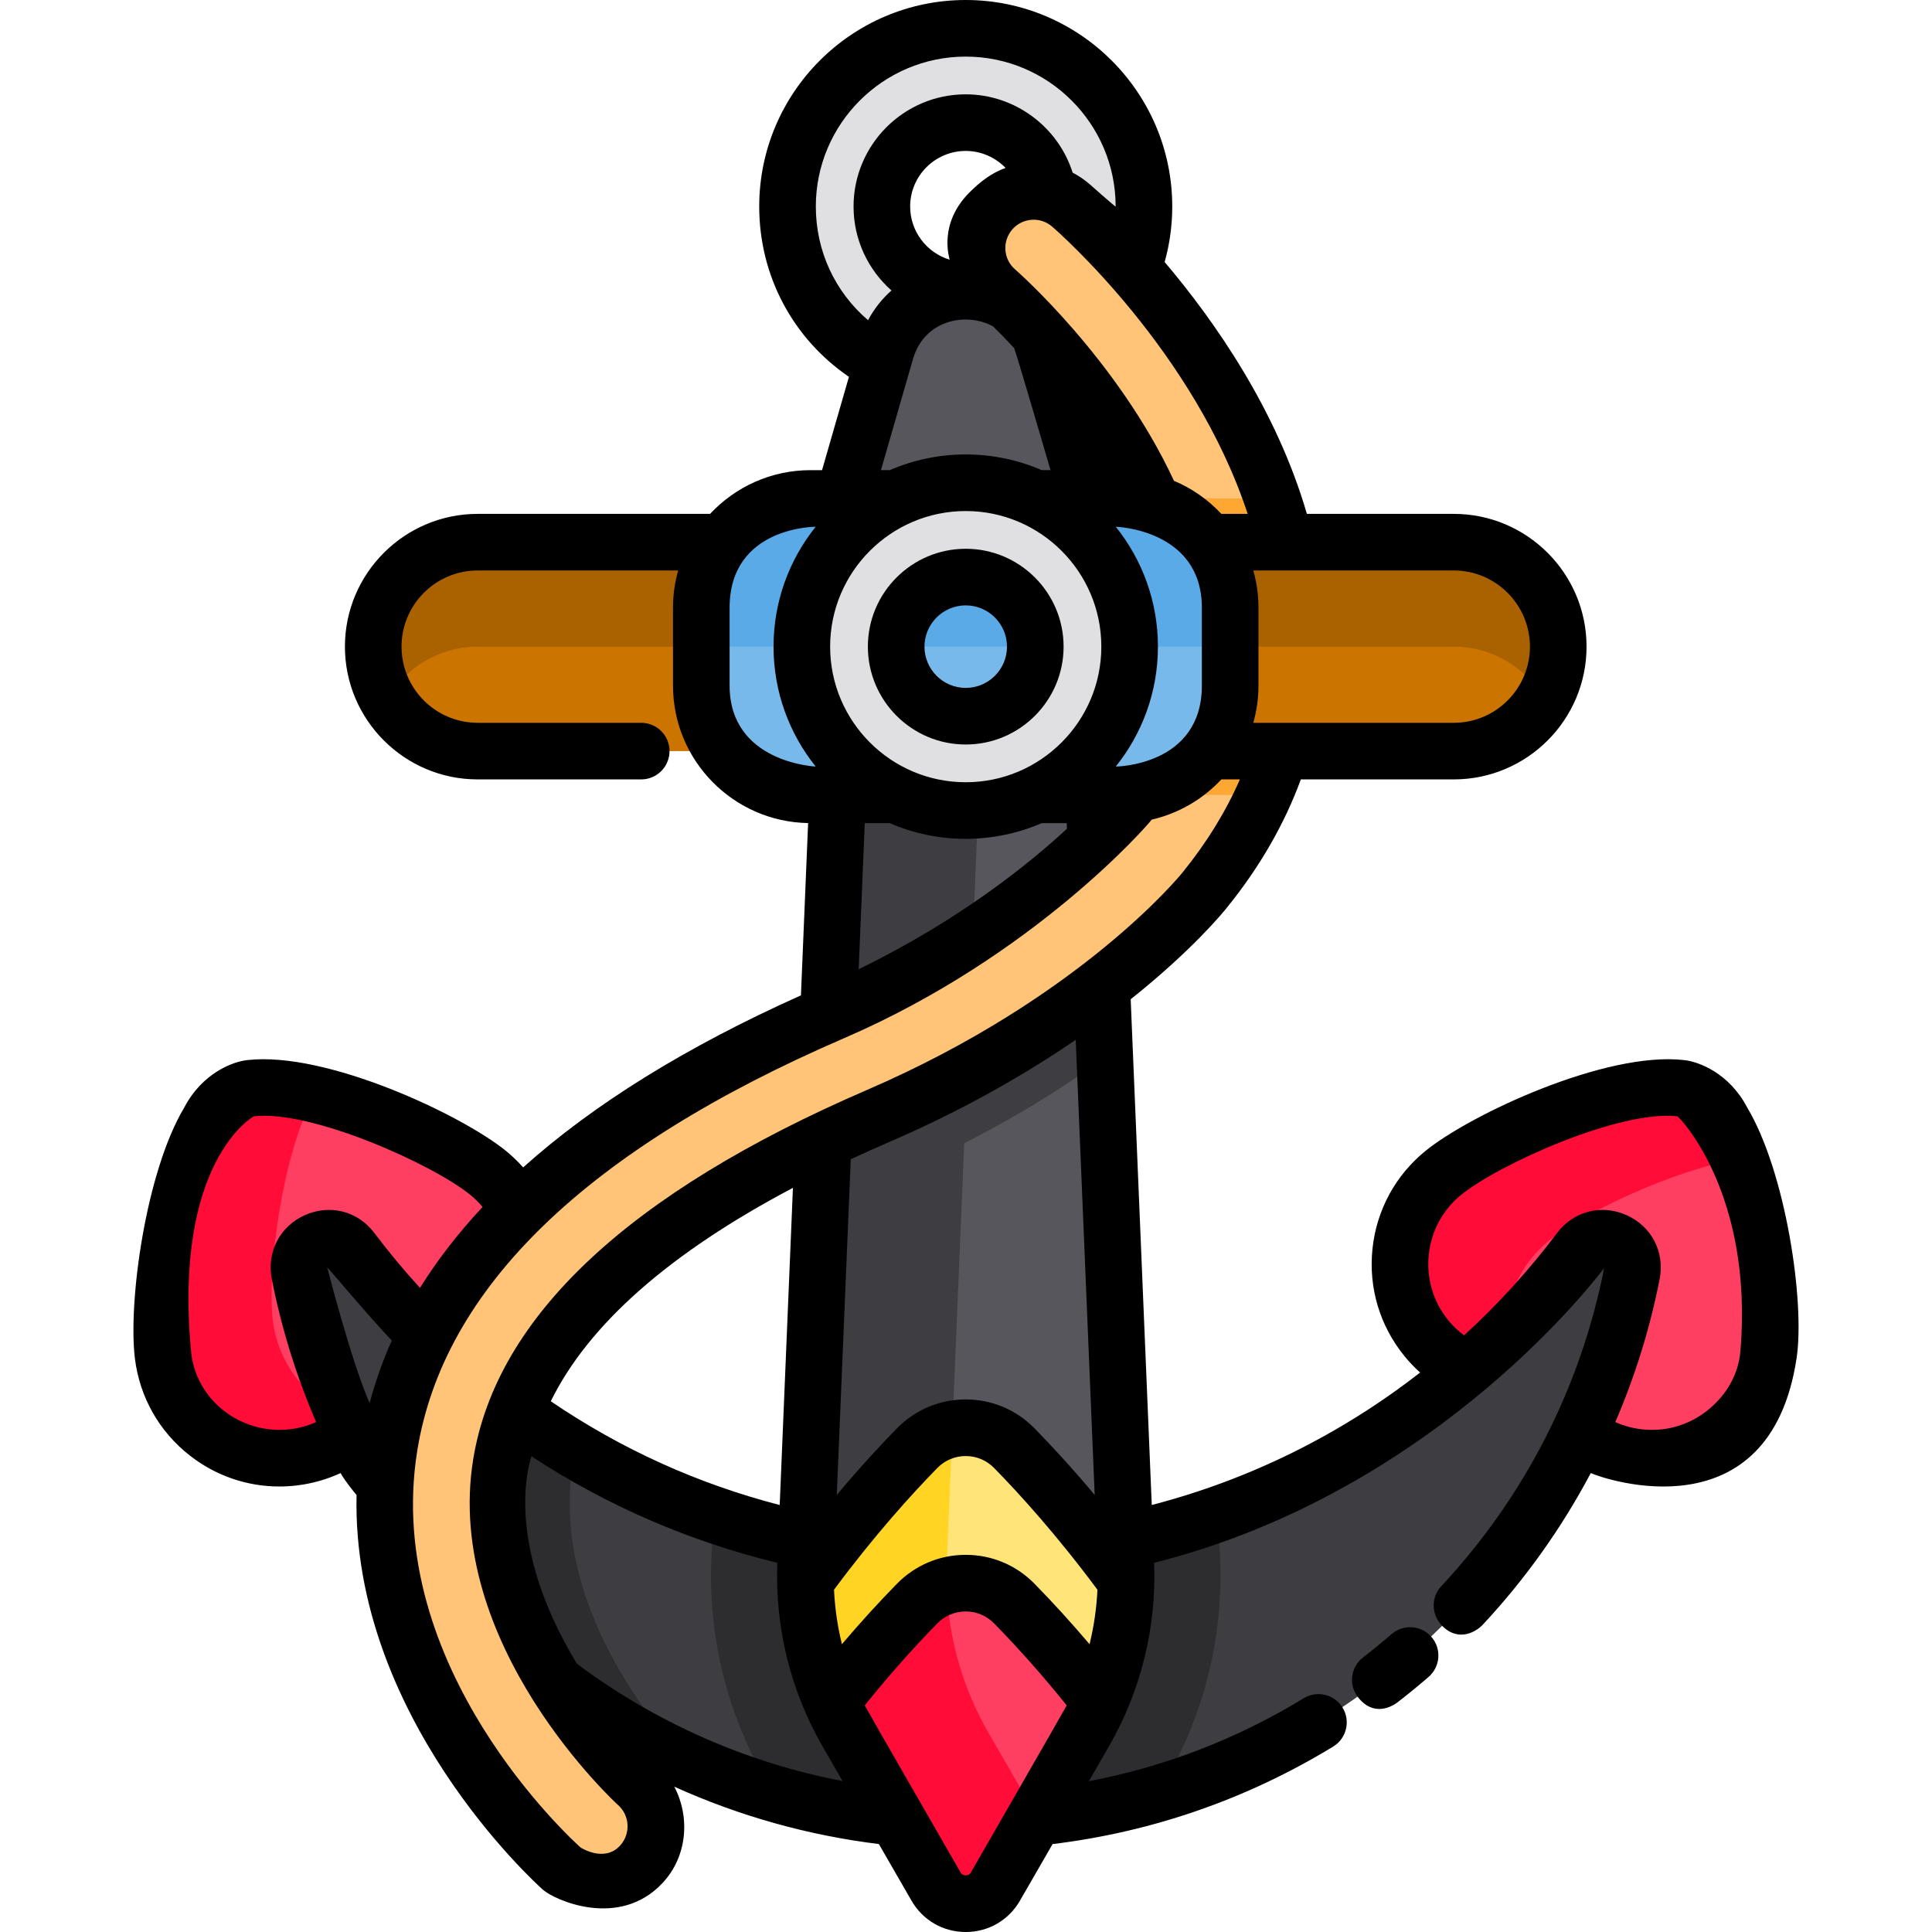 <?xml version="1.0" encoding="iso-8859-1"?>
<!-- Generator: Adobe Illustrator 19.0.0, SVG Export Plug-In . SVG Version: 6.00 Build 0)  -->
<svg version="1.1" id="Layer_1" xmlns="http://www.w3.org/2000/svg" xmlns:xlink="http://www.w3.org/1999/xlink" x="0px" y="0px"
	 viewBox="0 0 512 512" style="enable-background:new 0 0 512 512;" xml:space="preserve">
<path style="fill:#FF3F62;" d="M129.342,310.808c-10.965-8.904-45.116-24.517-62.976-22.416c-0.13,0.01-6.937,0.825-10.984,8.768
	c-9.621,15.879-13.771,48.877-12.191,61.887c2.073,17.07,17.591,29.227,34.661,27.154c12.202-1.482,21.89-9.836,25.668-20.714
	c10.988,2.221,22.806-1.578,30.363-10.884C144.724,341.255,142.69,321.647,129.342,310.808z"/>
<path style="fill:#FF0C38;" d="M72.295,349.885c-1.516-12.482,2.246-43.35,11.049-59.86c-6.315-1.489-12.225-2.192-16.978-1.633
	c-0.13,0.01-6.937,0.825-10.984,8.768c-9.621,15.879-13.771,48.877-12.191,61.887c2.073,17.07,17.591,29.227,34.661,27.154
	c7.542-0.916,14.119-4.463,18.938-9.603C84.109,373.93,73.945,363.467,72.295,349.885z"/>
<path style="fill:#FF3F62;" d="M382.516,310.808c10.965-8.904,45.116-24.517,62.976-22.416c0.13,0.01,6.937,0.825,10.984,8.768
	c9.621,15.879,13.771,48.877,12.191,61.887c-2.073,17.07-17.591,29.227-34.661,27.154c-12.202-1.482-21.89-9.836-25.668-20.714
	c-10.988,2.221-22.806-1.578-30.363-10.884C367.134,341.255,369.168,321.647,382.516,310.808z"/>
<path style="fill:#FF0C38;" d="M410.516,328.761c8.763-7.116,32.33-18.509,50.561-21.728c-1.362-3.69-2.894-7.055-4.601-9.874
	c-4.046-7.943-10.854-8.758-10.984-8.768c-17.86-2.101-52.011,13.511-62.976,22.416c-13.348,10.84-15.382,30.448-4.542,43.796
	c6.101,7.512,14.978,11.43,23.954,11.495C396.017,353.458,399.193,337.956,410.516,328.761z"/>
<path style="fill:#3E3D42;" d="M255.929,412.608c-66.529,0-125.589-31.946-162.697-81.33c-4.967-6.61-15.431-1.879-13.841,6.235
	c16.213,82.704,89.084,145.103,176.537,145.103s160.324-62.399,176.537-145.103c1.591-8.114-8.874-12.845-13.841-6.235
	C381.518,380.663,322.458,412.608,255.929,412.608z"/>
<g>
	<path style="fill:#2D2D30;" d="M189.013,401.324l-0.493,11.844c-0.854,20.49,4.11,40.711,14.356,58.478l2.107,3.653
		c16.153,4.761,33.251,7.318,50.947,7.318s34.794-2.557,50.947-7.318l2.107-3.653c10.246-17.766,15.209-37.987,14.356-58.477
		l-0.493-11.844c-20.958,7.301-43.469,11.285-66.916,11.285S209.97,408.625,189.013,401.324z"/>
	<path style="fill:#2D2D30;" d="M152.502,384.37c-9.129-5.404-17.793-11.506-25.932-18.224c-1.985,5.597-3.454,11.307-4.39,17.131
		c-2.426,15.097-1.039,29.401,2.46,42.427c16.092,17.174,35.517,31.183,57.24,41.009c-11.649-12.8-35.724-44.08-30.055-78.829
		C152.017,386.708,152.247,385.537,152.502,384.37z"/>
</g>
<path style="fill:#57565C;" d="M289.397,199.051h-66.935l-8.964,215.157c-0.655,15.725,3.172,31.313,11.034,44.947l23.528,40.798
	c3.495,6.061,12.243,6.061,15.738,0l23.528-40.798c7.863-13.634,11.689-29.222,11.034-44.947L289.397,199.051z"/>
<path style="fill:#3E3D42;" d="M250.894,414.208l8.964-215.157h-37.396l-8.964,215.157c-0.655,15.725,3.172,31.313,11.034,44.947
	l23.528,40.798c3.495,6.061,12.243,6.061,15.738,0l10.829-18.778l-12.699-22.02C254.066,445.522,250.239,429.934,250.894,414.208z"
	/>
<path style="fill:#FFE477;" d="M263.798,499.954l23.528-40.798c7.076-12.269,10.87-26.122,11.084-40.232
	c-11.313-15.483-21.851-27.23-29.601-35.139c-7.079-7.224-18.682-7.224-25.761,0c-7.75,7.909-18.288,19.656-29.601,35.139
	c0.214,14.11,4.009,27.962,11.084,40.232l23.528,40.798C251.555,506.015,260.303,506.015,263.798,499.954z"/>
<path style="fill:#FFD422;" d="M250.894,414.208l1.478-35.486c-3.424,0.687-6.688,2.372-9.324,5.062
	c-7.75,7.909-18.288,19.656-29.601,35.139c0.214,14.11,4.009,27.962,11.084,40.232l23.528,40.798c3.495,6.061,12.243,6.061,15.738,0
	l10.829-18.778l-12.699-22.02C254.066,445.521,250.239,429.934,250.894,414.208z"/>
<path style="fill:#FF3F62;" d="M243.049,424.968c-6.136,6.262-14.024,14.94-22.656,25.964c1.226,2.806,2.6,5.554,4.14,8.224
	l23.528,40.798c3.495,6.061,12.243,6.061,15.738,0l23.528-40.798c1.54-2.67,2.914-5.418,4.14-8.224
	c-8.633-11.024-16.52-19.702-22.656-25.964C261.731,417.743,250.128,417.743,243.049,424.968z"/>
<path style="fill:#FF0C38;" d="M250.866,420.279c-2.868,0.838-5.571,2.396-7.818,4.689c-6.136,6.262-14.024,14.94-22.656,25.964
	c1.226,2.806,2.6,5.554,4.14,8.224l23.528,40.798c3.495,6.061,12.243,6.061,15.738,0l10.829-18.778l-12.699-22.02
	C255.079,447.279,251.296,433.92,250.866,420.279z"/>
<path style="fill:#3E3D42;" d="M292.776,280.149l-1.585-38.039c-15.519,15.624-38.09,29.915-67.606,42.749
	c-1.618,0.704-3.202,1.416-4.787,2.128l-1.409,33.832c5.761-2.865,11.803-5.684,18.16-8.448
	C257.999,302.608,277.083,291.853,292.776,280.149z"/>
<path style="fill:#E0E0E2;" d="M255.929,7.5c-26.083,0-47.228,21.145-47.228,47.228s21.145,47.228,47.228,47.228
	s47.228-21.145,47.228-47.228S282.012,7.5,255.929,7.5z M255.929,76.956c-12.256,0-22.228-9.972-22.228-22.228
	S243.673,32.5,255.929,32.5s22.228,9.972,22.228,22.228S268.185,76.956,255.929,76.956z"/>
<path style="fill:#FFC477;" d="M283.741,54.385c-6.263-5.42-15.737-4.737-21.158,1.528c-5.421,6.264-4.737,15.737,1.527,21.158
	c0.571,0.494,56.989,50.01,48.866,103.195c-4.175,27.332-25.047,51.808-62.14,73.01l13.495,26.801
	c46.323-26.205,72.631-58.156,78.301-95.281C353.229,115.417,286.583,56.845,283.741,54.385z"/>
<path style="fill:#FFA733;" d="M312.977,180.266c-1.613,10.56-5.73,20.691-12.3,30.374h34.294c3.735-8.312,6.3-16.927,7.662-25.844
	c2.847-18.641,0.114-36.5-5.456-52.702H305.01C311.611,146.808,315.561,163.35,312.977,180.266z"/>
<path style="fill:#57565C;" d="M218.533,149.28l16.199-56.17c6.132-21.263,36.261-21.263,42.394,0l16.199,56.17H218.533z"/>
<path style="fill:#CC7400;" d="M385.266,143.683H126.593c-15.226,0-27.684,12.458-27.684,27.684l0,0
	c0,15.226,12.458,27.684,27.684,27.684h258.673c15.226,0,27.684-12.458,27.684-27.684l0,0
	C412.95,156.141,400.492,143.683,385.266,143.683z"/>
<path style="fill:#AA6100;" d="M126.593,171.367h258.673c10.191,0,19.136,5.585,23.941,13.842c2.374-4.079,3.743-8.807,3.743-13.842
	c0-15.226-12.458-27.684-27.684-27.684H126.593c-15.226,0-27.684,12.458-27.684,27.684c0,5.035,1.369,9.763,3.743,13.842
	C107.457,176.952,116.401,171.367,126.593,171.367z"/>
<path style="fill:#78B9EB;" d="M297.056,132.094h-82.254c-15.922,0-28.948,13.027-28.948,28.948v20.65
	c0,15.922,13.027,28.948,28.948,28.948h82.254c15.922,0,28.948-13.027,28.948-28.948v-20.65
	C326.004,145.121,312.978,132.094,297.056,132.094z"/>
<path style="fill:#5AAAE7;" d="M297.056,132.094h-82.254c-15.922,0-28.948,13.027-28.948,28.948v10.325h140.151v-10.325
	C326.004,145.121,312.978,132.094,297.056,132.094z"/>
<path style="fill:#E0E0E2;" d="M255.929,127.933c-23.988,0-43.434,19.446-43.434,43.434s19.446,43.434,43.434,43.434
	s43.434-19.446,43.434-43.434C299.363,147.379,279.917,127.933,255.929,127.933z M255.929,189.801
	c-10.165,0-18.434-8.27-18.434-18.434c0-10.165,8.27-18.435,18.434-18.435c10.165,0,18.434,8.27,18.434,18.435
	C274.363,181.532,266.094,189.801,255.929,189.801z"/>
<path style="fill:#FFC477;" d="M170.003,494.004c5.496-6.18,5.007-15.633-1.136-21.17c-0.435-0.392-43.425-39.741-36.049-84.958
	c5.673-34.779,39.273-65.773,99.865-92.12c39.103-17.003,68.013-37.013,86.53-59.813l-23.226-18.968
	c-15.313,18.98-40.466,36.137-75.267,51.27c-70.671,30.73-110.22,69.43-117.546,115.025c-9.882,61.498,43.414,109.89,45.687,111.92
	C151.718,497.741,162.596,502.333,170.003,494.004z"/>
<path d="M255.929,197.301c14.3,0,25.934-11.634,25.934-25.934s-11.634-25.935-25.934-25.935s-25.934,11.634-25.934,25.935
	S241.629,197.301,255.929,197.301z M255.929,160.433c6.029,0,10.934,4.905,10.934,10.935s-4.905,10.934-10.934,10.934
	s-10.934-4.905-10.934-10.934S249.9,160.433,255.929,160.433z"/>
<path d="M368.776,433.054c-2.454,2.126-4.996,4.207-7.556,6.184c-3.278,2.532-3.902,7.256-1.351,10.52
	c4.226,5.408,9.155,2.405,10.52,1.351c2.782-2.148,5.544-4.409,8.21-6.719c3.13-2.712,3.469-7.449,0.756-10.58
	C376.644,430.68,371.907,430.342,368.776,433.054z"/>
<path d="M463.028,293.503c-4.774-9.14-12.909-12.197-16.766-12.572c-20.81-2.375-56.635,14.44-68.474,24.054
	c-8.011,6.505-13.009,15.741-14.073,26.006c-1.065,10.265,1.932,20.33,8.438,28.34c1.289,1.588,2.689,3.055,4.186,4.402
	c-20.982,16.373-45.164,28.378-71.112,35.108l-5.584-134.027c16.393-13.053,24.547-23.088,25.415-24.18
	c8.697-10.71,15.3-22.155,19.681-34.083h40.527c19.4,0,35.184-15.784,35.184-35.184s-15.784-35.184-35.184-35.184h-38.931
	c-8.013-27.584-24.408-51.068-37.691-66.745c1.33-4.771,2.013-9.703,2.013-14.71C310.657,24.551,286.106,0,255.929,0
	s-54.728,24.551-54.728,54.728c0,18.264,8.833,34.911,23.777,45.138l-7.132,24.728h-3.044c-10.496,0-19.964,4.465-26.621,11.589
	h-61.589c-19.4,0-35.184,15.784-35.184,35.184s15.784,35.184,35.184,35.184h43.336c4.142,0,7.5-3.358,7.5-7.5s-3.358-7.5-7.5-7.5
	h-43.336c-11.129,0-20.184-9.055-20.184-20.184s9.055-20.184,20.184-20.184h53.127c-0.883,3.138-1.366,6.443-1.366,9.859v20.649
	c0,19.882,16.005,36.087,35.806,36.432l-1.902,45.659c-30.362,13.6-54.923,28.827-73.614,45.59
	c-1.395-1.572-2.917-3.041-4.574-4.387c-11.838-9.613-47.665-26.426-68.474-24.054c-3.856,0.375-11.991,3.433-16.765,12.572
	c-10.208,17.083-14.904,51.469-13.084,66.449c1.244,10.245,6.403,19.391,14.527,25.755c6.868,5.38,15.159,8.227,23.748,8.227
	c1.571,0,3.152-0.095,4.736-0.288c3.989-0.485,7.879-1.594,11.508-3.263c1.117,2.106,4.226,5.827,4.226,5.827
	c-1.298,58.572,47.15,102.588,49.373,104.574c3.054,2.727,20.23,10.549,31.742-1.796c6.574-7.05,7.321-17.434,3.087-25.504
	c17.133,7.757,35.399,12.898,54.212,15.205l8.657,15.012c2.997,5.196,8.368,8.299,14.366,8.299c5.999,0,11.369-3.103,14.366-8.299
	l8.65-15c26.499-3.237,51.501-11.912,74.36-25.84c3.538-2.155,4.658-6.77,2.502-10.307c-2.154-3.538-6.769-4.658-10.307-2.502
	c-17.703,10.787-36.803,18.152-56.946,21.988l5.269-9.137c8.542-14.813,12.7-31.663,12.037-48.745
	c76.07-19.158,119.275-78.225,119.248-78.088c-6.183,31.537-21.11,60.688-43.167,84.302c-2.827,3.027-2.601,7.705,0.361,10.601
	c4.462,4.361,9.124,1.22,10.601-0.361c11.372-12.175,20.977-25.718,28.675-40.239c3.635,1.673,47.418,16.628,54.535-30.421
	C478.369,345.031,473.235,310.586,463.028,293.503z M206.631,398.844c-21.686-5.608-42.041-14.823-60.664-27.494
	c10.001-20.374,31.474-39.301,64.166-56.555L206.631,398.844z M221.023,421.291c10.857-14.623,20.82-25.56,27.382-32.258
	c2.001-2.042,4.673-3.167,7.523-3.167s5.522,1.125,7.523,3.167c6.563,6.697,16.525,17.635,27.382,32.258
	c-0.233,4.884-0.928,9.717-2.09,14.438c-4.801-5.652-9.678-11.01-14.578-16.011c-4.846-4.945-11.323-7.669-18.237-7.669
	c-6.915,0-13.392,2.724-18.237,7.668c-4.901,5.001-9.778,10.359-14.578,16.011C221.951,431.009,221.257,426.175,221.023,421.291z
	 M290.102,396.164c-6.229-7.422-11.743-13.351-15.935-17.629c-4.846-4.945-11.323-7.669-18.237-7.669
	c-6.915,0-13.392,2.724-18.237,7.669c-4.192,4.278-9.706,10.206-15.935,17.629l3.706-88.954c3.305-1.537,6.7-3.061,10.193-4.569
	c19.994-8.631,36.375-18.147,49.422-27.085L290.102,396.164z M405.45,171.367c0,11.129-9.055,20.184-20.184,20.184h-53.127
	c0.883-3.138,1.366-6.443,1.366-9.859v-20.649c0-3.417-0.483-6.721-1.366-9.859h53.127
	C396.395,151.183,405.45,160.238,405.45,171.367z M323.677,136.183c-3.499-3.744-7.771-6.756-12.565-8.767
	C296.047,95.012,269.29,71.634,269.019,71.4c-1.515-1.311-2.429-3.133-2.573-5.131c-0.144-1.998,0.498-3.933,1.81-5.448
	c1.311-1.515,3.133-2.429,5.131-2.573c1.999-0.144,3.932,0.498,5.447,1.809c1.63,1.411,37.642,32.959,51.809,76.126L323.677,136.183
	L323.677,136.183z M255.929,135.433c19.814,0,35.934,16.12,35.934,35.935c0,19.814-16.12,35.934-35.934,35.934
	s-35.934-16.12-35.934-35.934C219.995,151.553,236.115,135.433,255.929,135.433z M235.786,218.14
	c6.182,2.673,12.991,4.161,20.143,4.161c7.194,0,14.039-1.508,20.25-4.21v0.049h6.506l0.062,1.491
	c-9.607,8.905-28.241,24.127-55.187,37.218l1.613-38.709L235.786,218.14L235.786,218.14z M295.695,203.14
	c6.98-8.718,11.168-19.763,11.168-31.773c0-12.011-4.188-23.056-11.168-31.773c0,0,22.809,0.656,22.809,21.449v20.649
	C318.504,203,295.695,203.14,295.695,203.14z M256.911,51.005c-8.316,8.328-5.316,17.327-5.249,17.815
	c-6.046-1.834-10.462-7.455-10.462-14.093c0-8.121,6.607-14.728,14.728-14.728c4.085,0,7.858,1.716,10.566,4.505
	C262.823,45.784,259.733,48.18,256.911,51.005z M216.201,54.728c0-21.906,17.822-39.728,39.728-39.728s39.728,17.822,39.728,39.728
	c0,0.196-6.58-5.643-7.008-6.014c-1.354-1.172-2.83-2.142-4.379-2.949C280.403,33.573,268.931,25,255.929,25
	c-16.392,0-29.728,13.336-29.728,29.728c0,8.849,3.891,16.803,10.047,22.253c-2.501,2.211-4.59,4.859-6.211,7.871
	C221.285,77.367,216.201,66.517,216.201,54.728z M241.939,95.188c1.658-5.751,5.472-8.326,8.378-9.473
	c4.164-1.643,9.053-1.315,12.893,0.809c1.525,1.5,3.412,3.419,5.541,5.708c0.473,0.916,9.649,32.361,9.649,32.361h-2.329
	c-6.182-2.673-12.991-4.161-20.143-4.161c-7.194,0-14.039,1.508-20.25,4.21v-0.049h-2.221L241.939,95.188z M193.354,181.692v-20.649
	c0-21.542,22.809-21.449,22.809-21.449c-6.98,8.718-11.168,19.763-11.168,31.773s4.188,23.055,11.168,31.773
	C216.163,203.14,193.354,202.167,193.354,181.692z M67.243,295.841c0.029-0.003,0.057-0.007,0.086-0.01
	c-0.238,0.04-0.379,0.039-0.4,0.041C67.034,295.863,67.139,295.853,67.243,295.841z M76.949,378.756
	c-12.938,1.576-25.089-7.638-26.312-20.613c-4.708-49.976,16.193-62.204,16.714-62.315c15.238-1.704,47.278,12.693,57.263,20.801
	c1.207,0.98,2.298,2.064,3.275,3.236c-6.465,6.906-11.99,14.054-16.59,21.435c-4.251-4.654-8.302-9.511-12.071-14.527
	c-4.363-5.807-11.753-7.722-18.39-4.767c-6.672,2.972-10.211,9.783-8.807,16.949c2.561,13.062,6.498,25.741,11.743,37.899
	C81.618,377.82,79.313,378.469,76.949,378.756z M86.718,335.87c0.064-0.104,11.211,13.229,17.113,19.377
	c-2.431,5.418-4.382,10.955-5.874,16.602C92.93,360.386,86.734,335.844,86.718,335.87z M163.845,478.405
	c3.059,2.757,3.307,7.52,0.553,10.616c-4.201,4.725-10.518,0.592-10.542,0.575c-2.148-1.918-52.515-47.653-43.278-105.136
	c6.932-43.135,44.989-79.918,113.114-109.329c50.203-21.673,80.442-56.418,81.53-57.924c7.193-1.654,13.578-5.437,18.454-10.655
	h4.904c-3.729,8.547-8.825,16.824-15.251,24.733c-0.26,0.327-26.648,32.991-83.619,57.585
	c-63.059,27.222-98.149,60.126-104.294,97.798c-3.997,24.502,5.397,47.24,15.896,63.95l0.44,0.693
	C152.221,467.764,163.615,478.197,163.845,478.405z M152.886,440.914c-19.957-32.914-12.29-53.933-12.061-54.98
	c20.058,13.112,41.917,22.582,65.174,28.219c-0.663,17.083,3.494,33.935,12.037,48.749l5.25,9.104
	C197.832,467.12,173.773,456.513,152.886,440.914z M255.929,497c-0.417,0-0.994-0.138-1.372-0.792c0,0-24.799-43.094-25.393-44.259
	c6.291-7.81,12.75-15.107,19.241-21.731c2.001-2.042,4.673-3.167,7.523-3.167s5.522,1.125,7.523,3.167
	c6.492,6.624,12.95,13.921,19.241,21.731c-0.594,1.166-25.393,44.259-25.393,44.259C256.923,496.862,256.347,497,255.929,497z
	 M461.221,358.143c-0.533,6.291-3.917,11.863-8.887,15.756c-4.97,3.894-11.158,5.617-17.425,4.857
	c-2.402-0.292-4.687-0.928-6.834-1.892c5.231-12.132,9.187-24.829,11.751-37.908c1.405-7.167-2.134-13.978-8.807-16.949
	c-6.636-2.955-14.026-1.04-18.39,4.767c-7.4,9.848-15.663,18.906-24.638,27.106c-1.541-1.155-2.957-2.478-4.195-4.003
	c-3.98-4.9-5.813-11.058-5.162-17.337s3.708-11.929,8.609-15.909c9.985-8.109,42.024-22.511,57.263-20.802
	C445.029,295.939,464.762,316.333,461.221,358.143z"/>
<g>
</g>
<g>
</g>
<g>
</g>
<g>
</g>
<g>
</g>
<g>
</g>
<g>
</g>
<g>
</g>
<g>
</g>
<g>
</g>
<g>
</g>
<g>
</g>
<g>
</g>
<g>
</g>
<g>
</g>
</svg>

